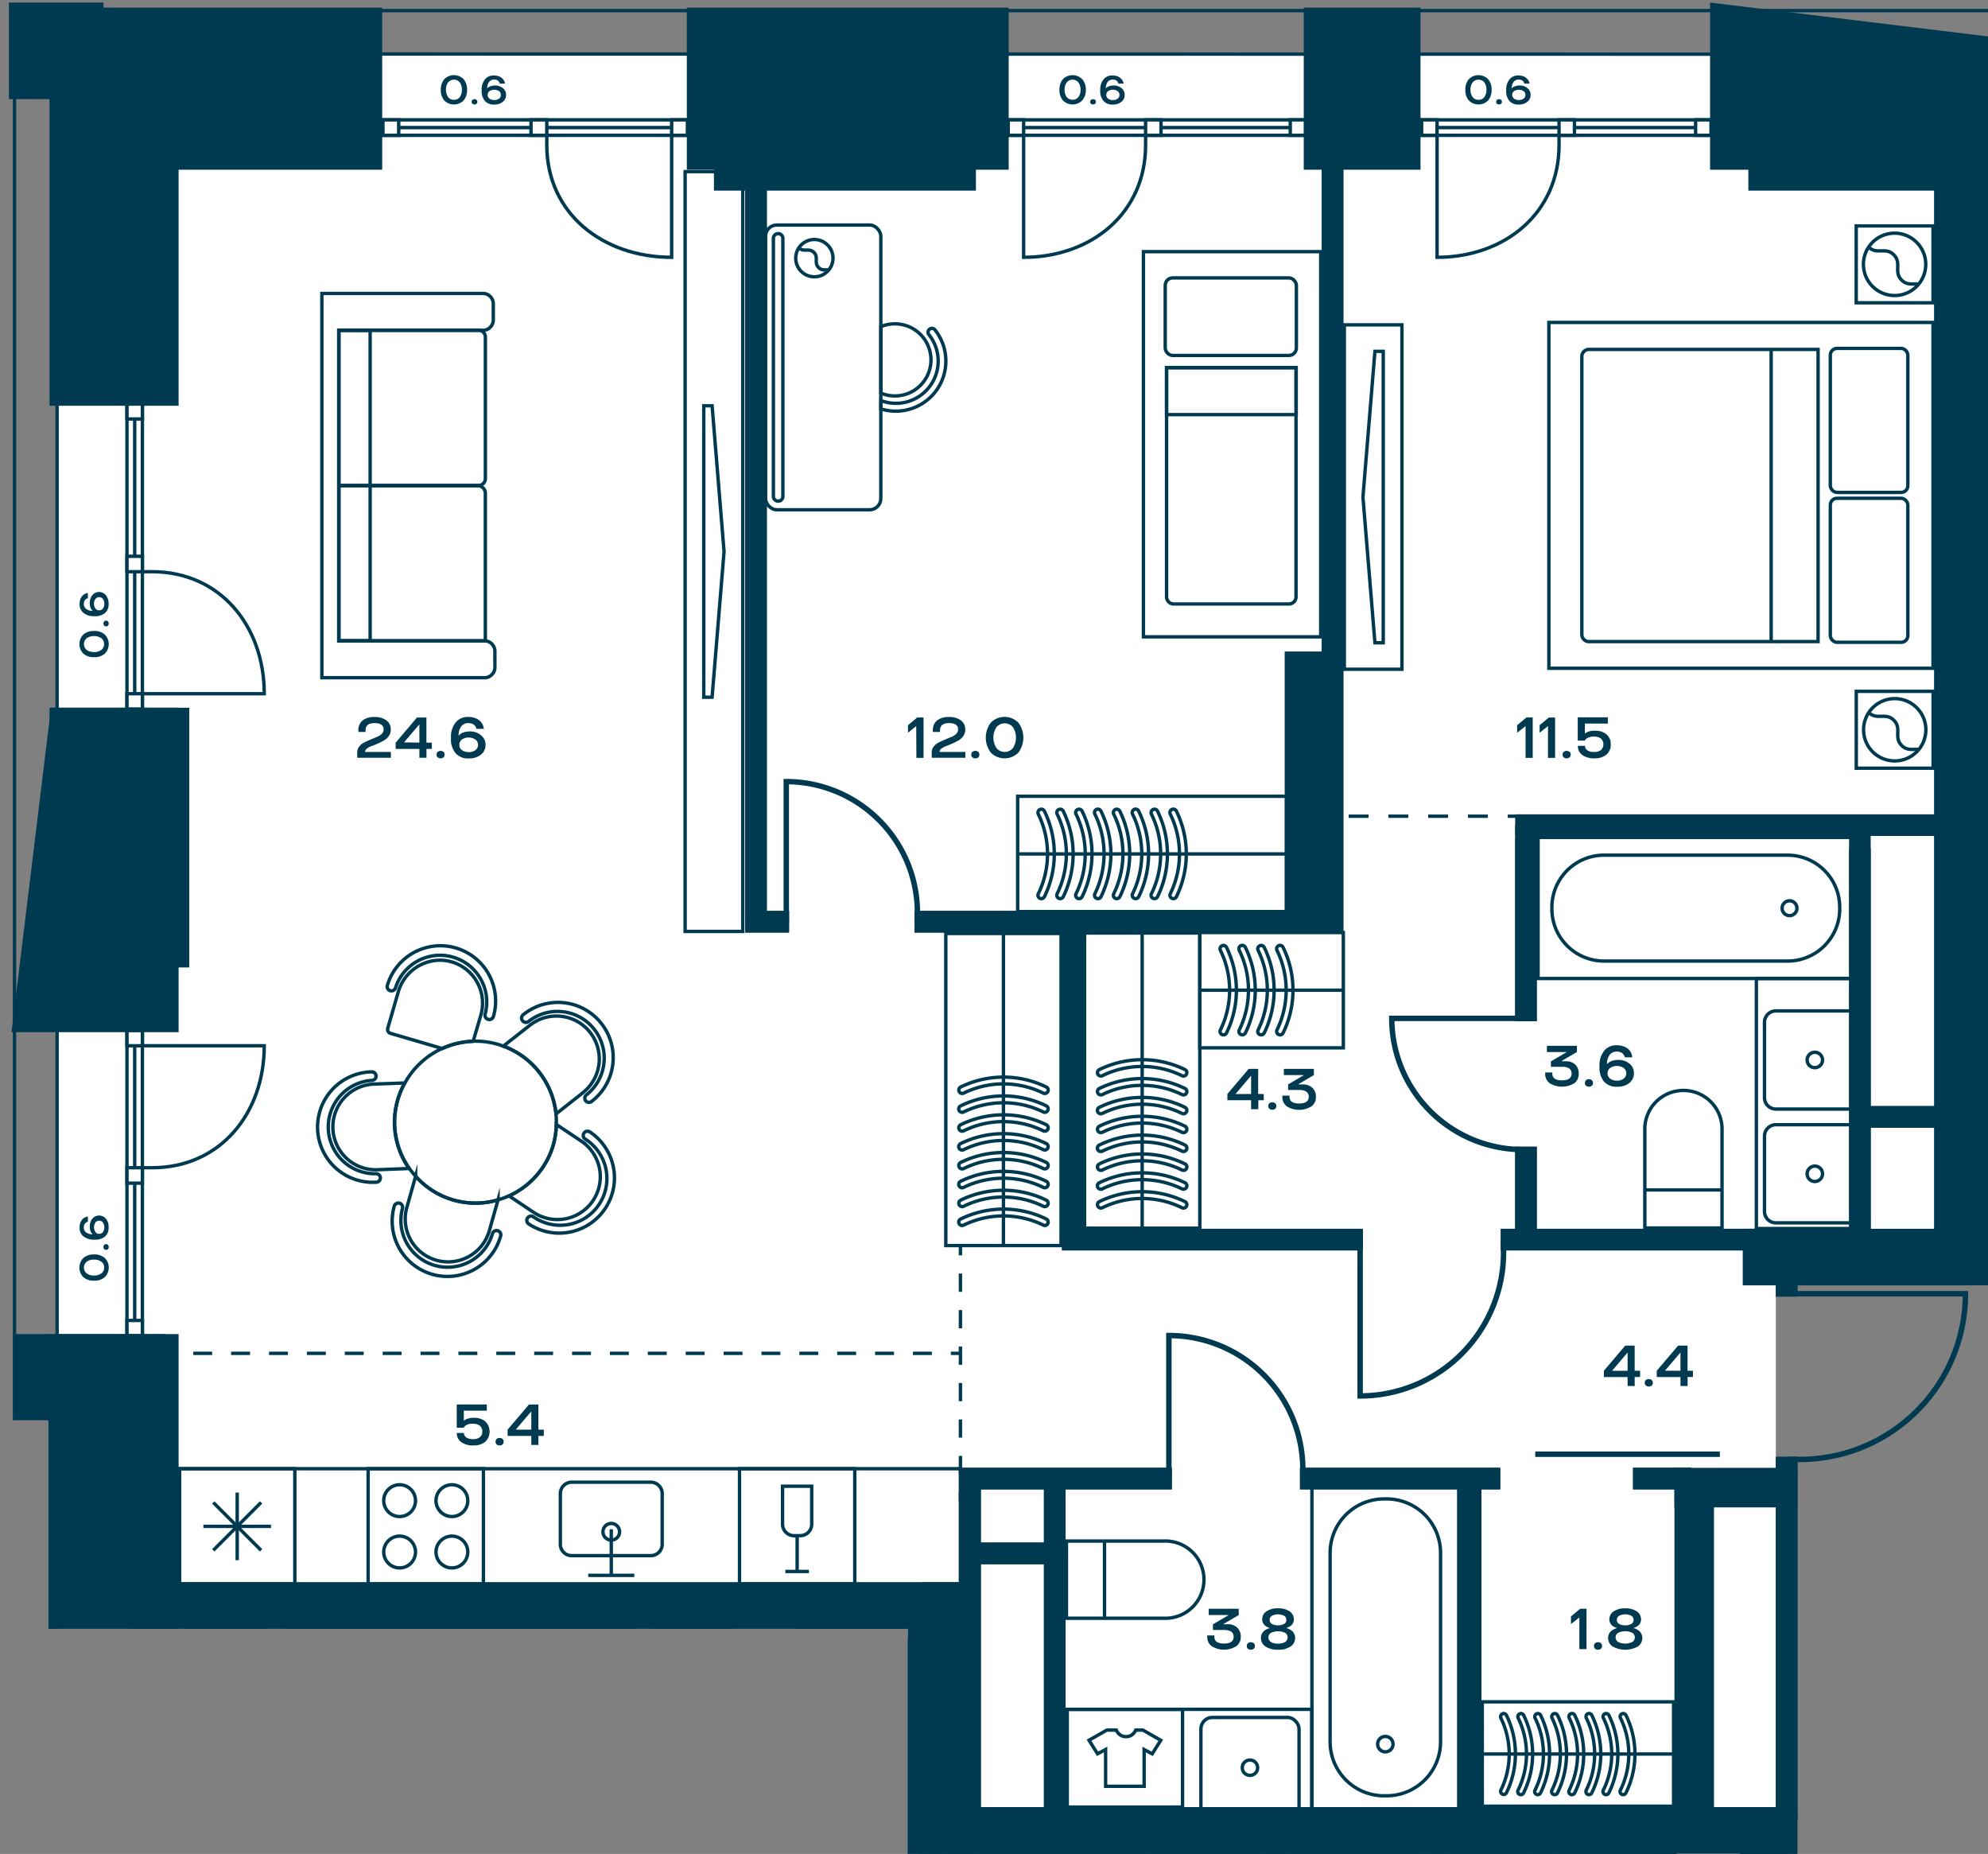 <svg id="Слой_1" data-name="Слой 1" xmlns="http://www.w3.org/2000/svg" xmlns:xlink="http://www.w3.org/1999/xlink" viewBox="0 0 586.77 547.09"><rect x="0" y="0" width="586.77" height="547.09" fill="#808080" stroke="none"/><defs><clipPath id="clip-path"><polygon points="0.85 0 0.85 419.1 14.31 419.1 14.31 480.67 267.93 480.67 267.93 547.09 586.77 547.09 586.77 0 0.85 0" fill="none"/></clipPath></defs><polygon points="580.24 14.04 580.24 365.2 586.77 365.15 586.77 14.04 580.24 14.04" fill="#fff"/><polygon points="16.86 15.69 16.86 353.89 16.86 367.27 16.86 469 286.06 469 286.06 533.25 513.5 537.14 526.37 535.72 524.15 429.91 524.15 382.62 527.79 367.27 572.68 367.27 572.68 15.69 16.86 15.69" fill="#fff"/><polygon points="16.86 467.71 16.86 480.67 267.93 480.67 267.93 547.09 513.51 547.09 513.49 534.61 287.99 534.61 287.99 467.71 16.86 467.71" fill="#fff"/><g clip-path="url(#clip-path)"><rect x="4.28" y="3.13" width="1162.95" height="2240.57" fill="none" stroke="#003a50" stroke-miterlimit="10"/><polygon points="16.86 1107.3 16.86 2230.85 1154.25 2230.85 1154.25 16.08 16.86 15.92 16.86 1036.59 16.86 1107.3" fill="none" stroke="#003a50" stroke-miterlimit="10"/></g><rect x="419.6" y="35.37" width="85.42" height="4.56" fill="#fff"/><rect x="419.6" y="35.37" width="85.42" height="4.56" fill="none" stroke="#003a50" stroke-miterlimit="10"/><line x1="505.02" y1="37.65" x2="419.6" y2="37.65" fill="none" stroke="#003a50" stroke-miterlimit="10"/><rect x="500.47" y="35.37" width="4.55" height="4.56" fill="#fff"/><rect x="500.47" y="35.37" width="4.55" height="4.56" fill="none" stroke="#003a50" stroke-miterlimit="10"/><rect x="419.6" y="35.37" width="4.55" height="4.56" fill="#fff"/><rect x="419.6" y="35.37" width="4.55" height="4.56" fill="none" stroke="#003a50" stroke-miterlimit="10"/><rect x="460.16" y="35.37" width="4.55" height="4.56" fill="#fff"/><rect x="460.16" y="35.37" width="4.55" height="4.56" fill="none" stroke="#003a50" stroke-miterlimit="10"/><g clip-path="url(#clip-path)"><path d="M460.16,39.93v2.9c0,20.14-16.12,33.1-36,33.1v-36" fill="none" stroke="#003a50" stroke-miterlimit="10"/></g><rect x="297.58" y="35.37" width="87.81" height="4.56" fill="#fff"/><rect x="297.58" y="35.37" width="87.81" height="4.56" fill="none" stroke="#003a50" stroke-miterlimit="10"/><line x1="385.38" y1="37.65" x2="297.57" y2="37.65" fill="none" stroke="#003a50" stroke-miterlimit="10"/><rect x="380.83" y="35.37" width="4.55" height="4.56" fill="#fff"/><rect x="380.83" y="35.37" width="4.55" height="4.56" fill="none" stroke="#003a50" stroke-miterlimit="10"/><rect x="297.58" y="35.37" width="4.55" height="4.56" fill="#fff"/><rect x="297.58" y="35.37" width="4.55" height="4.56" fill="none" stroke="#003a50" stroke-miterlimit="10"/><rect x="338.13" y="35.37" width="4.55" height="4.56" fill="#fff"/><rect x="338.13" y="35.37" width="4.55" height="4.56" fill="none" stroke="#003a50" stroke-miterlimit="10"/><g clip-path="url(#clip-path)"><path d="M338.13,39.93v2.9c0,20.14-16.12,33.1-36,33.1v-36" fill="none" stroke="#003a50" stroke-miterlimit="10"/></g><rect x="113.02" y="35.37" width="89.88" height="4.56" fill="#fff"/><rect x="113.02" y="35.37" width="89.88" height="4.56" fill="none" stroke="#003a50" stroke-miterlimit="10" stroke-width="1.01"/><line x1="113.02" y1="37.65" x2="202.9" y2="37.65" fill="none" stroke="#003a50" stroke-miterlimit="10" stroke-width="1.01"/><rect x="113.02" y="35.37" width="4.66" height="4.56" fill="#fff"/><rect x="113.02" y="35.37" width="4.66" height="4.56" fill="none" stroke="#003a50" stroke-miterlimit="10" stroke-width="1.01"/><rect x="198.24" y="35.37" width="4.66" height="4.56" fill="#fff"/><rect x="198.24" y="35.37" width="4.66" height="4.56" fill="none" stroke="#003a50" stroke-miterlimit="10" stroke-width="1.01"/><rect x="156.73" y="35.37" width="4.66" height="4.56" fill="#fff"/><rect x="156.73" y="35.37" width="4.66" height="4.56" fill="none" stroke="#003a50" stroke-miterlimit="10" stroke-width="1.01"/><g clip-path="url(#clip-path)"><path d="M161.39,39.93v2.9c0,20.14,16.5,33.1,36.85,33.1v-36" fill="none" stroke="#003a50" stroke-miterlimit="10" stroke-width="1.01"/></g><rect x="37.48" y="304.04" width="4.55" height="90.18" fill="#fff"/><rect x="37.48" y="304.04" width="4.55" height="90.18" fill="none" stroke="#003a50" stroke-miterlimit="10"/><line x1="39.76" y1="394.22" x2="39.76" y2="304.04" fill="none" stroke="#003a50" stroke-miterlimit="10"/><rect x="37.48" y="389.66" width="4.55" height="4.55" fill="#fff"/><rect x="37.48" y="389.66" width="4.55" height="4.55" fill="none" stroke="#003a50" stroke-miterlimit="10"/><rect x="37.48" y="304.04" width="4.55" height="4.56" fill="#fff"/><rect x="37.48" y="304.04" width="4.55" height="4.56" fill="none" stroke="#003a50" stroke-miterlimit="10"/><rect x="37.48" y="344.59" width="4.55" height="4.56" fill="#fff"/><rect x="37.48" y="344.59" width="4.55" height="4.56" fill="none" stroke="#003a50" stroke-miterlimit="10"/><g clip-path="url(#clip-path)"><path d="M42,344.59h2.9c20.15,0,33.1-16.11,33.1-36H42" fill="none" stroke="#003a50" stroke-miterlimit="10"/></g><rect x="37.48" y="119.09" width="4.55" height="90.17" fill="#fff"/><rect x="37.48" y="119.09" width="4.55" height="90.17" fill="none" stroke="#003a50" stroke-miterlimit="10"/><line x1="39.76" y1="119.09" x2="39.76" y2="209.26" fill="none" stroke="#003a50" stroke-miterlimit="10"/><rect x="37.48" y="119.09" width="4.55" height="4.55" fill="#fff"/><rect x="37.48" y="119.09" width="4.55" height="4.55" fill="none" stroke="#003a50" stroke-miterlimit="10"/><rect x="37.48" y="204.71" width="4.55" height="4.55" fill="#fff"/><rect x="37.48" y="204.71" width="4.55" height="4.55" fill="none" stroke="#003a50" stroke-miterlimit="10"/><rect x="37.48" y="164.16" width="4.55" height="4.55" fill="#fff"/><rect x="37.48" y="164.16" width="4.55" height="4.55" fill="none" stroke="#003a50" stroke-miterlimit="10"/><g clip-path="url(#clip-path)"><path d="M42,168.71h2.9c20.15,0,33.1,16.11,33.1,36H42" fill="none" stroke="#003a50" stroke-miterlimit="10"/><path d="M42,535.42h2.9c20.15,0,33.1,16.34,33.1,36.49H42" fill="none" stroke="#003a50" stroke-miterlimit="10" stroke-width="1.01"/><path d="M111,317.51a1.25,1.25,0,0,1-1.21,1.3,13.79,13.79,0,0,0,1.07,27.55,1.26,1.26,0,1,1,.1,2.51,16.3,16.3,0,1,1-1.27-32.57A1.26,1.26,0,0,1,111,317.51Z" fill="none" stroke="#003a50" stroke-miterlimit="10"/><path d="M117.93,355.06a1.26,1.26,0,0,1,.86,1.56,13.79,13.79,0,0,0,26.54,7.49,1.26,1.26,0,1,1,2.42.69,16.3,16.3,0,0,1-31.38-8.87A1.27,1.27,0,0,1,117.93,355.06Z" fill="none" stroke="#003a50" stroke-miterlimit="10"/><path d="M155.7,359.43a1.25,1.25,0,0,1,1.74-.35,13.79,13.79,0,1,0,15.33-22.92,1.26,1.26,0,1,1,1.4-2.09,16.3,16.3,0,0,1-18.12,27.1A1.25,1.25,0,0,1,155.7,359.43Z" fill="none" stroke="#003a50" stroke-miterlimit="10"/><path d="M172.88,324.86a1.26,1.26,0,0,1,.21-1.77A13.79,13.79,0,1,0,156,301.43a1.26,1.26,0,1,1-1.56-2,16.3,16.3,0,1,1,20.18,25.6A1.26,1.26,0,0,1,172.88,324.86Z" fill="none" stroke="#003a50" stroke-miterlimit="10"/><path d="M144.06,300.8a1.26,1.26,0,0,1-.86-1.56,13.79,13.79,0,0,0-26.46-7.75,1.25,1.25,0,1,1-2.41-.7A16.3,16.3,0,1,1,145.62,300,1.26,1.26,0,0,1,144.06,300.8Z" fill="none" stroke="#003a50" stroke-miterlimit="10"/><path d="M120.81,344.82l-9.36.36a12.65,12.65,0,1,1-1-25.28l9-.32a23.7,23.7,0,0,0,1.28,25.24Z" fill="none" stroke="#003a50" stroke-miterlimit="10"/><path d="M147,354.06l-2.56,9.08a12.65,12.65,0,0,1-24.36-6.84l2.6-9.2a23.6,23.6,0,0,0,24.32,7Z" fill="none" stroke="#003a50" stroke-miterlimit="10"/><path d="M175.05,354.26a12.67,12.67,0,0,1-17.52,3.52l-7.28-4.88a23.88,23.88,0,0,0,13.12-15.24,24.8,24.8,0,0,0,.84-5.84l7.36,4.92A12.63,12.63,0,0,1,175.05,354.26Z" fill="none" stroke="#003a50" stroke-miterlimit="10"/><path d="M171.85,322.62l-7.72,6.08a23.88,23.88,0,0,0-15.56-20l7.64-6a12.65,12.65,0,1,1,15.64,19.88Z" fill="none" stroke="#003a50" stroke-miterlimit="10"/><path d="M141.93,299.54l-2.28,7.76a23.58,23.58,0,0,0-9.08,2.12l-15.28-4.48a1.21,1.21,0,0,1-.84-1.52l3.08-10.64a12.87,12.87,0,0,1,13.2-9.4A12.67,12.67,0,0,1,141.93,299.54Z" fill="none" stroke="#003a50" stroke-miterlimit="10"/><path d="M164.21,331.82a24.8,24.8,0,0,1-.84,5.84,23.88,23.88,0,0,1-13.12,15.24,24.6,24.6,0,0,1-3.28,1.16,23.6,23.6,0,0,1-24.32-7,25.46,25.46,0,0,1-1.84-2.28,23.7,23.7,0,0,1-1.28-25.24,24,24,0,0,1,11-10.16,23.84,23.84,0,0,1,16.32-1.24c.56.16,1.12.36,1.68.56a23.88,23.88,0,0,1,15.56,20A27.09,27.09,0,0,1,164.21,331.82Z" fill="none" stroke="#003a50" stroke-miterlimit="10"/></g><rect x="314.7" y="504.41" width="72.48" height="29.76" fill="none" stroke="#003a50" stroke-miterlimit="10"/><rect x="52.98" y="433.41" width="230.49" height="34.02" fill="none" stroke="#003a50" stroke-miterlimit="10"/><g clip-path="url(#clip-path)"><path d="M508.27,333.52v28.85H485.48V333.52a11.4,11.4,0,1,1,22.79,0Z" fill="none" stroke="#003a50" stroke-miterlimit="10"/></g><line x1="485.48" y1="351.14" x2="508.27" y2="351.14" fill="none" stroke="#003a50" stroke-miterlimit="10"/><g clip-path="url(#clip-path)"><path d="M524.16,298.32h23a3.35,3.35,0,0,1,3.36,3.35v22.25a3.36,3.36,0,0,1-3.36,3.36h-23a3.37,3.37,0,0,1-3.36-3.36V301.67A3.36,3.36,0,0,1,524.16,298.32Z" fill="none" stroke="#003a50" stroke-miterlimit="10"/><path d="M533.39,312.8a2.27,2.27,0,1,1,2.27,2.26A2.26,2.26,0,0,1,533.39,312.8Z" fill="none" stroke="#003a50" stroke-miterlimit="10"/></g><rect x="518.4" y="288.75" width="29.48" height="73.78" fill="none" stroke="#003a50" stroke-miterlimit="10"/><rect x="453.97" y="247.11" width="93.07" height="41.64" fill="none" stroke="#003a50" stroke-miterlimit="10"/><g clip-path="url(#clip-path)"><path d="M527.84,283.6H473.16A15.39,15.39,0,0,1,458.05,268v0a15.38,15.38,0,0,1,15.11-15.64h54.68A15.38,15.38,0,0,1,543,267.91v0A15.39,15.39,0,0,1,527.84,283.6Z" fill="none" stroke="#003a50" stroke-miterlimit="10"/><path d="M526,267.93a2.19,2.19,0,1,1,2.19,2.27A2.22,2.22,0,0,1,526,267.93Z" fill="none" stroke="#003a50" stroke-miterlimit="10"/><path d="M524.16,331.9h23a3.37,3.37,0,0,1,3.36,3.36v22.25a3.36,3.36,0,0,1-3.36,3.35h-23a3.36,3.36,0,0,1-3.36-3.35V335.26A3.37,3.37,0,0,1,524.16,331.9Z" fill="none" stroke="#003a50" stroke-miterlimit="10"/><path d="M533.39,346.38a2.27,2.27,0,1,1,2.27,2.27A2.26,2.26,0,0,1,533.39,346.38Z" fill="none" stroke="#003a50" stroke-miterlimit="10"/></g><rect x="387.22" y="438.1" width="43.33" height="96.06" fill="none" stroke="#003a50" stroke-miterlimit="10"/><g clip-path="url(#clip-path)"><path d="M392.59,514V458.25a15.93,15.93,0,0,1,15.93-15.93h.73a15.94,15.94,0,0,1,15.94,15.93V514a15.94,15.94,0,0,1-15.94,15.93h-.73A15.93,15.93,0,0,1,392.59,514Z" fill="none" stroke="#003a50" stroke-miterlimit="10"/><path d="M408.89,512.42a2.27,2.27,0,1,1-2.27,2.27A2.27,2.27,0,0,1,408.89,512.42Z" fill="none" stroke="#003a50" stroke-miterlimit="10"/><rect x="379.69" y="546.63" width="41.13" height="98.9" fill="none" stroke="#003a50" stroke-miterlimit="10"/><path d="M343.62,477.54H314.77V454.75h28.85a11.4,11.4,0,1,1,0,22.79Z" fill="none" stroke="#003a50" stroke-miterlimit="10"/></g><line x1="326" y1="454.75" x2="326" y2="477.54" fill="none" stroke="#003a50" stroke-miterlimit="10"/><g clip-path="url(#clip-path)"><rect x="354.46" y="506.81" width="28.96" height="29.71" rx="3.36" fill="none" stroke="#003a50" stroke-miterlimit="10"/><circle cx="368.94" cy="521.66" r="2.27" transform="translate(-216.66 777.23) rotate(-78.31)" fill="none" stroke="#003a50" stroke-miterlimit="10"/><rect x="420.93" y="546.98" width="37.82" height="26.34" fill="none" stroke="#003a50" stroke-miterlimit="10"/><rect x="426.53" y="544.88" width="25.64" height="26.31" rx="2.97" fill="none" stroke="#003a50" stroke-miterlimit="10"/></g><rect x="315.01" y="504.42" width="34.02" height="28.84" fill="none" stroke="#003a50" stroke-miterlimit="10"/><g clip-path="url(#clip-path)"><path d="M337.33,510.53h-2.12a3.07,3.07,0,0,1-5.72,0h-2.78l-5.28,3,2.52,4,2.38-1.27v10.86H337.7V516.28l2.38,1.27,2.53-4Z" fill="none" stroke="#003a50" stroke-miterlimit="10"/><rect x="458.75" y="547.16" width="30.12" height="25.9" fill="none" stroke="#003a50" stroke-miterlimit="10"/></g><rect x="108.66" y="433.41" width="34.02" height="34.02" fill="none" stroke="#003a50" stroke-miterlimit="10"/><g clip-path="url(#clip-path)"><path d="M138.07,458a4.69,4.69,0,1,1-4.69-4.7A4.69,4.69,0,0,1,138.07,458Z" fill="none" stroke="#003a50" stroke-miterlimit="10"/><path d="M122.64,458a4.69,4.69,0,1,1-4.69-4.7A4.69,4.69,0,0,1,122.64,458Z" fill="none" stroke="#003a50" stroke-miterlimit="10"/><path d="M138.07,442.84a4.69,4.69,0,1,1-4.69-4.7A4.69,4.69,0,0,1,138.07,442.84Z" fill="none" stroke="#003a50" stroke-miterlimit="10"/><path d="M122.64,442.84a4.69,4.69,0,1,1-4.69-4.7A4.69,4.69,0,0,1,122.64,442.84Z" fill="none" stroke="#003a50" stroke-miterlimit="10"/></g><rect x="218.27" y="433.41" width="34.02" height="34.02" fill="none" stroke="#003a50" stroke-miterlimit="10"/><line x1="235.28" y1="453.17" x2="235.28" y2="463.73" fill="none" stroke="#003a50" stroke-miterlimit="10"/><g clip-path="url(#clip-path)"><path d="M236.19,453.17h-1.82a3.39,3.39,0,0,1-3.39-3.39v-11.2h8.6v11.2A3.39,3.39,0,0,1,236.19,453.17Z" fill="none" stroke="#003a50" stroke-miterlimit="10"/></g><line x1="231.8" y1="463.73" x2="238.75" y2="463.73" fill="none" stroke="#003a50" stroke-miterlimit="10"/><rect x="53" y="433.41" width="34.02" height="34.02" fill="none" stroke="#003a50" stroke-miterlimit="10"/><line x1="70.01" y1="460.4" x2="70.01" y2="440.44" fill="none" stroke="#003a50" stroke-miterlimit="10"/><line x1="79.99" y1="450.42" x2="60.03" y2="450.42" fill="none" stroke="#003a50" stroke-miterlimit="10"/><line x1="77.06" y1="457.48" x2="62.95" y2="443.37" fill="none" stroke="#003a50" stroke-miterlimit="10"/><line x1="77.06" y1="443.36" x2="62.95" y2="457.48" fill="none" stroke="#003a50" stroke-miterlimit="10"/><g clip-path="url(#clip-path)"><path d="M192.09,459.06H168.74a3.35,3.35,0,0,1-3.35-3.36V440.75a3.36,3.36,0,0,1,3.35-3.36h23.35a3.36,3.36,0,0,1,3.36,3.36V455.7A3.35,3.35,0,0,1,192.09,459.06Z" fill="none" stroke="#003a50" stroke-miterlimit="10"/><circle cx="180.42" cy="452.02" r="2.46" fill="none" stroke="#003a50" stroke-miterlimit="10"/></g><line x1="180.42" y1="451.27" x2="180.42" y2="464.88" fill="none" stroke="#003a50" stroke-miterlimit="10"/><line x1="173.61" y1="464.88" x2="187.22" y2="464.88" fill="none" stroke="#003a50" stroke-miterlimit="10"/><g clip-path="url(#clip-path)"><rect x="339.15" y="547.32" width="34.02" height="68.03" fill="none" stroke="#003a50" stroke-miterlimit="10"/><rect x="273.94" y="546.63" width="65.21" height="29.22" fill="none" stroke="#003a50" stroke-miterlimit="10"/></g><rect x="437.5" y="502.2" width="56.47" height="30.8" fill="none" stroke="#003a50" stroke-miterlimit="10"/><g clip-path="url(#clip-path)"><path d="M453,506.57a.92.92,0,0,1,.51-.82.9.9,0,0,1,1.21.42,26,26,0,0,1,0,22.86.91.91,0,1,1-1.63-.8,24.2,24.2,0,0,0,0-21.26A1,1,0,0,1,453,506.57Z" fill="none" stroke="#003a50" stroke-miterlimit="10"/><path d="M458,506.57a.92.92,0,0,1,.51-.82.9.9,0,0,1,1.21.42,26,26,0,0,1,0,22.86.91.91,0,1,1-1.63-.8,24.2,24.2,0,0,0,0-21.26A1,1,0,0,1,458,506.57Z" fill="none" stroke="#003a50" stroke-miterlimit="10"/><path d="M463.08,506.57a.9.9,0,0,1,1.72-.4,26.06,26.06,0,0,1,0,22.86.91.91,0,1,1-1.63-.8,24.2,24.2,0,0,0,0-21.26A.83.83,0,0,1,463.08,506.57Z" fill="none" stroke="#003a50" stroke-miterlimit="10"/><path d="M468.12,506.57a.9.9,0,0,1,1.72-.4,26.06,26.06,0,0,1,0,22.86.91.91,0,1,1-1.63-.8,24.2,24.2,0,0,0,0-21.26A.83.83,0,0,1,468.12,506.57Z" fill="none" stroke="#003a50" stroke-miterlimit="10"/><path d="M473.15,506.57a.91.91,0,0,1,1.73-.4,26.06,26.06,0,0,1,0,22.86.91.91,0,1,1-1.63-.8,24.2,24.2,0,0,0,0-21.26A.85.85,0,0,1,473.15,506.57Z" fill="none" stroke="#003a50" stroke-miterlimit="10"/><path d="M478.19,506.57a.91.91,0,0,1,1.73-.4,26.06,26.06,0,0,1,0,22.86.91.91,0,1,1-1.63-.8,24.2,24.2,0,0,0,0-21.26A.85.85,0,0,1,478.19,506.57Z" fill="none" stroke="#003a50" stroke-miterlimit="10"/><path d="M448,506.57a.92.92,0,0,1,.51-.82.9.9,0,0,1,1.21.42,26,26,0,0,1,0,22.86.91.91,0,1,1-1.63-.8,24.2,24.2,0,0,0,0-21.26A1,1,0,0,1,448,506.57Z" fill="none" stroke="#003a50" stroke-miterlimit="10"/><path d="M442.92,506.57a.92.92,0,0,1,.51-.82.9.9,0,0,1,1.21.42,26,26,0,0,1,0,22.86.9.9,0,1,1-1.62-.8A24.29,24.29,0,0,0,443,507,.85.85,0,0,1,442.92,506.57Z" fill="none" stroke="#003a50" stroke-miterlimit="10"/></g><line x1="437.5" y1="517.6" x2="493.97" y2="517.6" fill="none" stroke="#003a50" stroke-miterlimit="10"/><g clip-path="url(#clip-path)"><rect x="55.65" y="480.79" width="22.68" height="22.68" fill="none" stroke="#003a50" stroke-miterlimit="10"/><path d="M73.49,498.63a9.2,9.2,0,1,1,0-13A9.19,9.19,0,0,1,73.49,498.63Z" fill="none" stroke="#003a50" stroke-miterlimit="10"/><path d="M74.12,497.94c-1.7-.17-3.42.48-5.07-1.18-2.43-2.43.14-5-2.29-7.45s-5,.14-7.46-2.3" fill="none" stroke="#003a50" stroke-miterlimit="10"/><rect x="192.95" y="480.79" width="22.68" height="22.68" fill="none" stroke="#003a50" stroke-miterlimit="10"/><path d="M210.79,498.63a9.2,9.2,0,1,1,0-13A9.19,9.19,0,0,1,210.79,498.63Z" fill="none" stroke="#003a50" stroke-miterlimit="10"/><path d="M211.42,497.94c-1.7-.17-3.42.48-5.07-1.18-2.43-2.43.14-5-2.29-7.45s-5,.14-7.46-2.3" fill="none" stroke="#003a50" stroke-miterlimit="10"/><rect x="84.66" y="480.79" width="102.05" height="113.39" fill="none" stroke="#003a50" stroke-miterlimit="10"/><path d="M176.7,584.44h-82a2.09,2.09,0,0,1-2.09-2.09V514.71h86.22v67.64A2.09,2.09,0,0,1,176.7,584.44Z" fill="none" stroke="#003a50" stroke-miterlimit="10"/><rect x="92.32" y="488.22" width="42.5" height="22.88" rx="1.98" fill="none" stroke="#003a50" stroke-miterlimit="10"/><rect x="136.54" y="488.22" width="42.5" height="22.88" rx="1.98" fill="none" stroke="#003a50" stroke-miterlimit="10"/></g><rect x="300.37" y="234.98" width="79.37" height="34.02" fill="none" stroke="#003a50" stroke-miterlimit="10"/><rect x="320.11" y="275.33" width="34.02" height="87.1" fill="none" stroke="#003a50" stroke-miterlimit="10"/><g clip-path="url(#clip-path)"><path d="M324.93,345.36a1,1,0,0,1-.44-1.9,28.77,28.77,0,0,1,25.26,0,1,1,0,0,1-.89,1.8,26.72,26.72,0,0,0-23.49,0A1,1,0,0,1,324.93,345.36Z" fill="none" stroke="#003a50" stroke-miterlimit="10"/><path d="M324.93,339.8a1,1,0,0,1-.44-1.91,28.77,28.77,0,0,1,25.26,0,1,1,0,0,1,.45,1.34,1,1,0,0,1-1.34.46,26.81,26.81,0,0,0-23.49,0A1,1,0,0,1,324.93,339.8Z" fill="none" stroke="#003a50" stroke-miterlimit="10"/><path d="M324.93,334.23a1,1,0,0,1-.44-1.9,28.77,28.77,0,0,1,25.26,0,1,1,0,0,1-.89,1.8,26.72,26.72,0,0,0-23.49,0A1,1,0,0,1,324.93,334.23Z" fill="none" stroke="#003a50" stroke-miterlimit="10"/><path d="M324.93,328.67a1,1,0,0,1-.44-1.91,28.77,28.77,0,0,1,25.26,0,1,1,0,0,1,.45,1.34,1,1,0,0,1-1.34.46,26.81,26.81,0,0,0-23.49,0A1,1,0,0,1,324.93,328.67Z" fill="none" stroke="#003a50" stroke-miterlimit="10"/><path d="M324.93,323.1a1,1,0,0,1-.44-1.9,28.77,28.77,0,0,1,25.26,0,1,1,0,0,1-.89,1.8,26.72,26.72,0,0,0-23.49,0A1,1,0,0,1,324.93,323.1Z" fill="none" stroke="#003a50" stroke-miterlimit="10"/><path d="M324.93,317.53a1,1,0,0,1-.9-.56,1,1,0,0,1,.46-1.34,28.77,28.77,0,0,1,25.26,0,1,1,0,0,1-.89,1.8,26.72,26.72,0,0,0-23.49,0A1,1,0,0,1,324.93,317.53Z" fill="none" stroke="#003a50" stroke-miterlimit="10"/><path d="M324.93,350.93a1,1,0,0,1-.44-1.91,28.77,28.77,0,0,1,25.26,0,1,1,0,0,1,.45,1.34,1,1,0,0,1-1.34.46,26.81,26.81,0,0,0-23.49,0A1,1,0,0,1,324.93,350.93Z" fill="none" stroke="#003a50" stroke-miterlimit="10"/><path d="M324.93,356.49a1,1,0,0,1-.44-1.9,28.77,28.77,0,0,1,25.26,0,1,1,0,0,1-.89,1.8,26.72,26.72,0,0,0-23.49,0A1,1,0,0,1,324.93,356.49Z" fill="none" stroke="#003a50" stroke-miterlimit="10"/></g><line x1="337.12" y1="362.48" x2="337.12" y2="275.33" fill="none" stroke="#003a50" stroke-miterlimit="10"/><rect x="354.12" y="275.19" width="42.37" height="34.02" fill="none" stroke="#003a50" stroke-miterlimit="10"/><g clip-path="url(#clip-path)"><path d="M371.24,280a1,1,0,0,1,1.9-.44,28.77,28.77,0,0,1,0,25.26,1,1,0,0,1-1.8-.89,26.72,26.72,0,0,0,0-23.49A1,1,0,0,1,371.24,280Z" fill="none" stroke="#003a50" stroke-miterlimit="10"/><path d="M376.8,280a1,1,0,0,1,1.91-.44,28.77,28.77,0,0,1,0,25.26,1,1,0,0,1-1.34.45,1,1,0,0,1-.46-1.34,26.81,26.81,0,0,0,0-23.49A1,1,0,0,1,376.8,280Z" fill="none" stroke="#003a50" stroke-miterlimit="10"/><path d="M365.67,280a1,1,0,0,1,1.91-.44,28.77,28.77,0,0,1,0,25.26,1,1,0,0,1-1.34.45,1,1,0,0,1-.46-1.34,26.81,26.81,0,0,0,0-23.49A1,1,0,0,1,365.67,280Z" fill="none" stroke="#003a50" stroke-miterlimit="10"/><path d="M360.11,280a1,1,0,0,1,1.9-.44,28.77,28.77,0,0,1,0,25.26,1,1,0,0,1-1.8-.89,26.72,26.72,0,0,0,0-23.49A1,1,0,0,1,360.11,280Z" fill="none" stroke="#003a50" stroke-miterlimit="10"/></g><line x1="354.12" y1="292.2" x2="396.49" y2="292.2" fill="none" stroke="#003a50" stroke-miterlimit="10"/><rect x="279.16" y="275.47" width="34.02" height="92.09" fill="none" stroke="#003a50" stroke-miterlimit="10"/><g clip-path="url(#clip-path)"><path d="M284,350.5a1,1,0,0,1-.44-1.91,28.77,28.77,0,0,1,25.26,0,1,1,0,0,1,.45,1.34,1,1,0,0,1-1.34.46,26.81,26.81,0,0,0-23.49,0A1,1,0,0,1,284,350.5Z" fill="none" stroke="#003a50" stroke-miterlimit="10"/><path d="M284,344.93a1,1,0,0,1-.44-1.9,28.77,28.77,0,0,1,25.26,0,1,1,0,0,1-.89,1.8,26.72,26.72,0,0,0-23.49,0A1,1,0,0,1,284,344.93Z" fill="none" stroke="#003a50" stroke-miterlimit="10"/><path d="M284,339.37a1,1,0,0,1-.44-1.91,28.77,28.77,0,0,1,25.26,0,1,1,0,0,1,.45,1.34,1,1,0,0,1-1.34.46,26.81,26.81,0,0,0-23.49,0A1,1,0,0,1,284,339.37Z" fill="none" stroke="#003a50" stroke-miterlimit="10"/><path d="M284,333.8a1,1,0,0,1-.44-1.9,28.77,28.77,0,0,1,25.26,0,1,1,0,0,1-.89,1.8,26.72,26.72,0,0,0-23.49,0A1,1,0,0,1,284,333.8Z" fill="none" stroke="#003a50" stroke-miterlimit="10"/><path d="M284,328.24a1,1,0,0,1-.44-1.91,28.77,28.77,0,0,1,25.26,0,1,1,0,0,1,.45,1.34,1,1,0,0,1-1.34.46,26.81,26.81,0,0,0-23.49,0A1,1,0,0,1,284,328.24Z" fill="none" stroke="#003a50" stroke-miterlimit="10"/><path d="M284,322.67a1,1,0,0,1-.44-1.9,28.77,28.77,0,0,1,25.26,0,1,1,0,0,1-.89,1.8,26.72,26.72,0,0,0-23.49,0A1,1,0,0,1,284,322.67Z" fill="none" stroke="#003a50" stroke-miterlimit="10"/><path d="M284,356.06a1,1,0,0,1-.44-1.9,28.77,28.77,0,0,1,25.26,0,1,1,0,0,1-.89,1.8,26.72,26.72,0,0,0-23.49,0A1,1,0,0,1,284,356.06Z" fill="none" stroke="#003a50" stroke-miterlimit="10"/><path d="M284,361.63a1,1,0,0,1-.44-1.91,28.77,28.77,0,0,1,25.26,0,1,1,0,0,1,.45,1.34,1,1,0,0,1-1.34.46,26.81,26.81,0,0,0-23.49,0A.87.87,0,0,1,284,361.63Z" fill="none" stroke="#003a50" stroke-miterlimit="10"/></g><line x1="296.17" y1="367.61" x2="296.17" y2="275.47" fill="none" stroke="#003a50" stroke-miterlimit="10"/><g clip-path="url(#clip-path)"><path d="M317.49,239.8a1,1,0,0,1,1.9-.44,28.77,28.77,0,0,1,0,25.26,1,1,0,0,1-1.8-.88,26.74,26.74,0,0,0,0-23.5A1,1,0,0,1,317.49,239.8Z" fill="none" stroke="#003a50" stroke-miterlimit="10"/><path d="M323.05,239.8a1,1,0,0,1,1.91-.44,28.77,28.77,0,0,1,0,25.26,1,1,0,0,1-1.34.46,1,1,0,0,1-.46-1.34,26.83,26.83,0,0,0,0-23.5A.87.87,0,0,1,323.05,239.8Z" fill="none" stroke="#003a50" stroke-miterlimit="10"/><path d="M328.62,239.8a1,1,0,0,1,1.9-.44,28.77,28.77,0,0,1,0,25.26,1,1,0,1,1-1.8-.88,26.74,26.74,0,0,0,0-23.5A1,1,0,0,1,328.62,239.8Z" fill="none" stroke="#003a50" stroke-miterlimit="10"/><path d="M334.18,239.8a1,1,0,0,1,1.91-.44,28.77,28.77,0,0,1,0,25.26,1,1,0,0,1-1.34.46,1,1,0,0,1-.46-1.34,26.83,26.83,0,0,0,0-23.5A.87.87,0,0,1,334.18,239.8Z" fill="none" stroke="#003a50" stroke-miterlimit="10"/><path d="M339.75,239.8a1,1,0,0,1,.56-.9,1,1,0,0,1,1.34.46,28.77,28.77,0,0,1,0,25.26,1,1,0,1,1-1.8-.88,26.74,26.74,0,0,0,0-23.5A1,1,0,0,1,339.75,239.8Z" fill="none" stroke="#003a50" stroke-miterlimit="10"/><path d="M345.31,239.8a1,1,0,0,1,1.91-.44,28.77,28.77,0,0,1,0,25.26,1,1,0,0,1-1.34.46,1,1,0,0,1-.46-1.34,26.83,26.83,0,0,0,0-23.5A.87.87,0,0,1,345.31,239.8Z" fill="none" stroke="#003a50" stroke-miterlimit="10"/><path d="M311.92,239.8a1,1,0,0,1,.56-.9,1,1,0,0,1,1.34.46,28.77,28.77,0,0,1,0,25.26,1,1,0,0,1-1.8-.88,26.74,26.74,0,0,0,0-23.5A1,1,0,0,1,311.92,239.8Z" fill="none" stroke="#003a50" stroke-miterlimit="10"/><path d="M306.36,239.8a1,1,0,0,1,1.9-.44,28.77,28.77,0,0,1,0,25.26,1,1,0,0,1-1.8-.88,26.74,26.74,0,0,0,0-23.5A1,1,0,0,1,306.36,239.8Z" fill="none" stroke="#003a50" stroke-miterlimit="10"/></g><line x1="300.37" y1="251.99" x2="379.74" y2="251.99" fill="none" stroke="#003a50" stroke-miterlimit="10"/><g clip-path="url(#clip-path)"><path d="M141,143.34H100v45.77h43.25V145.56A2.21,2.21,0,0,0,141,143.34Z" fill="none" stroke="#003a50" stroke-miterlimit="10"/><path d="M141.26,97.47H100v45.78h41.26a2,2,0,0,0,2-2V99.46A2,2,0,0,0,141.26,97.47Z" fill="none" stroke="#003a50" stroke-miterlimit="10"/><path d="M143.24,189.11a3.11,3.11,0,0,1,2.83,3.33v4.22a3.11,3.11,0,0,1-2.83,3.33H95V86.6h47.78a3.1,3.1,0,0,1,2.82,3.33v4.22a3.1,3.1,0,0,1-2.82,3.32H100v91.64Z" fill="none" stroke="#003a50" stroke-miterlimit="10"/></g><rect x="100" y="97.47" width="9.25" height="91.64" fill="none" stroke="#003a50" stroke-miterlimit="10"/><rect x="202.22" y="50.64" width="17.01" height="224.22" fill="none" stroke="#003a50" stroke-miterlimit="10"/><rect x="396.78" y="95.86" width="17.01" height="101.63" fill="none" stroke="#003a50" stroke-miterlimit="10"/><polygon points="405.82 103.68 408.27 103.68 408.27 189.68 405.82 189.68 402.28 146.68 405.82 103.68" fill="none" stroke="#003a50" stroke-miterlimit="10"/><polygon points="210.18 205.75 207.72 205.75 207.72 119.75 210.18 119.75 213.71 162.75 210.18 205.75" fill="none" stroke="#003a50" stroke-miterlimit="10"/><g clip-path="url(#clip-path)"><rect x="586.28" y="212.65" width="113.38" height="34.02" fill="none" stroke="#003a50" stroke-miterlimit="10"/><path d="M260,120.66A14.78,14.78,0,0,0,275.9,97.27a1.14,1.14,0,0,0-1.77,1.43A12.47,12.47,0,0,1,260,118.2Z" fill="none" stroke="#003a50" stroke-miterlimit="10"/><rect x="225.96" y="66.4" width="34.02" height="84.03" rx="3.31" fill="none" stroke="#003a50" stroke-miterlimit="10"/><path d="M229.67,147.88a1.4,1.4,0,0,0,1.4-1.39V70.34a1.4,1.4,0,0,0-2.8,0v76.15a1.4,1.4,0,0,0,1.4,1.39" fill="none" stroke="#003a50" stroke-miterlimit="10"/><path d="M244.25,80.07a5.5,5.5,0,1,1,0-7.78A5.49,5.49,0,0,1,244.25,80.07Z" fill="none" stroke="#003a50" stroke-miterlimit="10"/><path d="M244.62,79.66c-1-.1-2,.29-3-.7-1.46-1.46.08-3-1.38-4.47s-3,.09-4.47-1.38" fill="none" stroke="#003a50" stroke-miterlimit="10"/><path d="M260,116a10.64,10.64,0,1,0,0-19.6Z" fill="none" stroke="#003a50" stroke-miterlimit="10"/><path d="M233.62,510.4a14.77,14.77,0,0,0-15.92,23.38,1.13,1.13,0,0,0,1.6.18,1.14,1.14,0,0,0,.17-1.61,12.47,12.47,0,0,1,14.15-19.5Z" fill="none" stroke="#003a50" stroke-miterlimit="10"/><rect x="233.62" y="480.62" width="34.02" height="84.03" rx="3.31" fill="none" stroke="#003a50" stroke-miterlimit="10"/><path d="M263.93,483.17a1.4,1.4,0,0,0-1.4,1.4v76.14a1.4,1.4,0,0,0,2.8,0V484.57a1.4,1.4,0,0,0-1.4-1.4" fill="none" stroke="#003a50" stroke-miterlimit="10"/><path d="M233.62,515.11a10.63,10.63,0,1,0,0,19.59Z" fill="none" stroke="#003a50" stroke-miterlimit="10"/></g><rect x="337.49" y="74.26" width="52.33" height="113.67" fill="none" stroke="#003a50" stroke-miterlimit="10"/><g clip-path="url(#clip-path)"><path d="M346.43,178.23h34a2.1,2.1,0,0,0,2.1-2.1V108.5H344.32v67.63A2.1,2.1,0,0,0,346.43,178.23Z" fill="none" stroke="#003a50" stroke-miterlimit="10"/></g><rect x="344.32" y="108.5" width="38.26" height="13.85" fill="none" stroke="#003a50" stroke-miterlimit="10"/><g clip-path="url(#clip-path)"><rect x="343.92" y="82.01" width="38.71" height="22.88" rx="2.2" fill="none" stroke="#003a50" stroke-miterlimit="10"/></g><rect x="547.87" y="66.67" width="22.68" height="22.68" fill="none" stroke="#003a50" stroke-miterlimit="10"/><g clip-path="url(#clip-path)"><path d="M565.71,84.51a9.2,9.2,0,1,1,0-13A9.2,9.2,0,0,1,565.71,84.51Z" fill="none" stroke="#003a50" stroke-miterlimit="10"/><path d="M566.33,83.82c-1.69-.17-3.41.48-5.06-1.17-2.44-2.44.14-5-2.3-7.46s-5,.14-7.46-2.3" fill="none" stroke="#003a50" stroke-miterlimit="10"/></g><rect x="547.89" y="204.01" width="22.68" height="22.68" fill="none" stroke="#003a50" stroke-miterlimit="10"/><g clip-path="url(#clip-path)"><path d="M565.73,221.85a9.19,9.19,0,1,1,0-13A9.17,9.17,0,0,1,565.73,221.85Z" fill="none" stroke="#003a50" stroke-miterlimit="10"/><path d="M566.35,221.16c-1.69-.17-3.41.49-5.06-1.17-2.44-2.44.14-5-2.3-7.45s-5,.13-7.46-2.31" fill="none" stroke="#003a50" stroke-miterlimit="10"/></g><rect x="457.16" y="95.15" width="113.38" height="102.05" fill="none" stroke="#003a50" stroke-miterlimit="10"/><g clip-path="url(#clip-path)"><path d="M466.89,187.2v-82a2.1,2.1,0,0,1,2.09-2.09h67.64v86.22H469A2.09,2.09,0,0,1,466.89,187.2Z" fill="none" stroke="#003a50" stroke-miterlimit="10"/><rect x="540.23" y="102.81" width="22.88" height="42.5" rx="1.98" fill="none" stroke="#003a50" stroke-miterlimit="10"/><rect x="540.23" y="147.04" width="22.88" height="42.5" rx="1.98" fill="none" stroke="#003a50" stroke-miterlimit="10"/></g><line x1="522.77" y1="189.54" x2="522.77" y2="102.81" fill="none" stroke="#003a50" stroke-miterlimit="10"/><g clip-path="url(#clip-path)"><path d="M270.78,272.44v-3.07a38.71,38.71,0,0,0-38.71-38.72v41.79" fill="none" stroke="#003a50" stroke-miterlimit="10" stroke-width="1.6"/><path d="M452.59,339.23h-3.08a38.72,38.72,0,0,1-38.72-38.71h41.8" fill="none" stroke="#003a50" stroke-miterlimit="10" stroke-width="1.6"/><path d="M384.54,436.76v-3.14A39.51,39.51,0,0,0,345,394.11v42.65" fill="none" stroke="#003a50" stroke-miterlimit="10" stroke-width="1.6"/><path d="M527.34,430.67h3.88a48.89,48.89,0,0,0,48.9-48.89H527.34" fill="none" stroke="#003a50" stroke-miterlimit="10" stroke-width="1.6"/><path d="M443.78,366.23v3.37a42.33,42.33,0,0,1-42.33,42.33v-45.7" fill="none" stroke="#003a50" stroke-miterlimit="10" stroke-width="1.6"/><line x1="507.62" y1="429.13" x2="453.13" y2="429.13" fill="none" stroke="#003a50" stroke-miterlimit="10" stroke-width="1.6"/><polygon points="600.48 50.09 504.74 50.09 504.74 0.76 600.48 12.42 600.48 50.09" fill="#003a50" fill-rule="evenodd"/><polygon points="52.72 208.85 52.72 304.59 3.39 304.59 15.05 208.85 52.72 208.85" fill="#003a50" fill-rule="evenodd"/><rect x="14.62" y="24.51" width="38.1" height="95.23" fill="#003a50"/><rect x="14.62" y="208.85" width="41.25" height="76.64" fill="#003a50"/><rect x="17.64" y="2.25" width="95.17" height="47.83" fill="#003a50"/><rect x="202.72" y="2.25" width="95" height="47.83" fill="#003a50"/><rect x="384.81" y="2.25" width="34.46" height="47.83" fill="#003a50"/><rect x="210.72" y="6.25" width="77.33" height="50" fill="#003a50"/><rect x="516.04" y="28.92" width="77.33" height="27.33" fill="#003a50"/><rect x="2.62" y="0.75" width="27.93" height="28.5" fill="#003a50"/><rect x="13.72" y="393.68" width="39" height="94.57" fill="#003a50"/><rect x="4.39" y="393.68" width="44.33" height="25.9" fill="#003a50"/><rect x="38.55" y="466.92" width="249.5" height="13.79" fill="#003a50"/><rect x="278.22" y="533.25" width="249.5" height="13.79" fill="#003a50"/><rect x="513.72" y="534.16" width="16.81" height="126.45" fill="#003a50"/><rect x="494.22" y="433.9" width="11.67" height="106.25" fill="#003a50"/><rect x="494.22" y="433.15" width="36.31" height="11.67" fill="#003a50"/><rect x="514.38" y="362.61" width="142" height="16.69" fill="#003a50"/><rect x="570.85" y="51.89" width="16.32" height="314.78" fill="#003a50"/><rect x="379.18" y="192.25" width="16.32" height="82.94" fill="#003a50"/><rect x="271.87" y="466.92" width="16.18" height="80.12" fill="#003a50"/><rect x="447.21" y="338.39" width="6.38" height="28.28" fill="#003a50"/><rect x="447.21" y="247.14" width="6.38" height="54.21" fill="#003a50"/><rect x="269.95" y="268.81" width="120.92" height="6.38" fill="#003a50"/><rect x="219.95" y="268.81" width="12.94" height="6.38" fill="#003a50"/><rect x="585.64" y="246.92" width="70.74" height="6.38" fill="#003a50"/><rect x="585.64" y="278.53" width="25.64" height="6.38" fill="#003a50"/><rect x="574.62" y="246.92" width="131.12" height="6.38" fill="#003a50"/><rect x="547.04" y="326.4" width="25.64" height="6.38" fill="#003a50"/><rect x="545.77" y="250.32" width="6.38" height="118.66" fill="#003a50"/><rect x="442.96" y="362.61" width="91.5" height="6.38" fill="#003a50"/><rect x="313.45" y="362.61" width="88.83" height="6.38" fill="#003a50"/><rect x="313.45" y="272.44" width="6.38" height="94.76" fill="#003a50"/><rect x="219.95" y="48.49" width="6.38" height="222.42" fill="#003a50"/><rect x="390.12" y="48.49" width="6.38" height="226.7" fill="#003a50"/><rect x="383.7" y="433.13" width="59.1" height="6.38" fill="#003a50"/><rect x="482" y="433.13" width="17.19" height="6.38" fill="#003a50"/><rect x="283.12" y="433.13" width="62.74" height="6.38" fill="#003a50"/><rect x="308.12" y="438.39" width="6.38" height="99.52" fill="#003a50"/><rect x="430.87" y="438.39" width="6.38" height="99.52" fill="#003a50"/><rect x="283.12" y="438.39" width="6.38" height="99.52" fill="#003a50"/><rect x="287.05" y="455.2" width="26.4" height="6.38" fill="#003a50"/><rect x="524.15" y="429.91" width="6.38" height="107.23" fill="#003a50"/><rect x="524.15" y="368.98" width="6.38" height="13.63" fill="#003a50"/><rect x="373.2" y="542.87" width="6.38" height="108.39" fill="#003a50"/><rect x="488.47" y="544.11" width="6.38" height="104.88" fill="#003a50"/><line x1="283.48" y1="443.22" x2="283.48" y2="440.38" fill="none" stroke="#003a50" stroke-miterlimit="10"/><line x1="283.48" y1="435.01" x2="283.48" y2="373.14" fill="none" stroke="#003a50" stroke-miterlimit="10" stroke-dasharray="5.38 5.38"/><line x1="283.48" y1="370.45" x2="283.48" y2="367.61" fill="none" stroke="#003a50" stroke-miterlimit="10"/><line x1="283.48" y1="399.36" x2="280.64" y2="399.36" fill="none" stroke="#003a50" stroke-miterlimit="10"/><line x1="275.05" y1="399.36" x2="54.35" y2="399.36" fill="none" stroke="#003a50" stroke-miterlimit="10" stroke-dasharray="5.59 5.59"/><line x1="51.55" y1="399.36" x2="48.72" y2="399.36" fill="none" stroke="#003a50" stroke-miterlimit="10"/><line x1="389.36" y1="240.86" x2="392.19" y2="240.86" fill="none" stroke="#003a50" stroke-miterlimit="10"/><line x1="398.06" y1="240.86" x2="489.02" y2="240.86" fill="none" stroke="#003a50" stroke-miterlimit="10" stroke-dasharray="5.87 5.87"/><line x1="491.95" y1="240.86" x2="494.79" y2="240.86" fill="none" stroke="#003a50" stroke-miterlimit="10"/><rect x="447.21" y="338.39" width="6.38" height="28.28" fill="#003a50"/><rect x="447.21" y="243.49" width="6.38" height="57.86" fill="#003a50"/><rect x="269.95" y="268.81" width="120.92" height="6.38" fill="#003a50"/><rect x="219.95" y="268.81" width="12.94" height="6.38" fill="#003a50"/><rect x="585.64" y="246.92" width="70.74" height="6.38" fill="#003a50"/><rect x="585.64" y="278.53" width="25.64" height="6.38" fill="#003a50"/><rect x="547.04" y="326.4" width="25.64" height="6.38" fill="#003a50"/><rect x="545.77" y="246.24" width="6.38" height="122.74" fill="#003a50"/><rect x="442.96" y="362.61" width="91.5" height="6.38" fill="#003a50"/><rect x="313.45" y="362.61" width="88.83" height="6.38" fill="#003a50"/><rect x="313.45" y="272.44" width="6.38" height="94.76" fill="#003a50"/><rect x="447.21" y="240.3" width="125.47" height="6.38" fill="#003a50"/><rect x="219.95" y="48.49" width="6.38" height="222.42" fill="#003a50"/><rect x="390.12" y="48.49" width="6.38" height="226.7" fill="#003a50"/><rect x="383.7" y="433.13" width="59.1" height="6.38" fill="#003a50"/><rect x="482" y="433.13" width="17.19" height="6.38" fill="#003a50"/><rect x="283.12" y="433.13" width="62.74" height="6.38" fill="#003a50"/><rect x="308.12" y="438.39" width="6.38" height="99.52" fill="#003a50"/><rect x="430.87" y="438.39" width="6.38" height="99.52" fill="#003a50"/><rect x="283.12" y="438.39" width="6.38" height="99.52" fill="#003a50"/><rect x="287.05" y="455.2" width="26.4" height="6.38" fill="#003a50"/><rect x="524.15" y="429.91" width="6.38" height="107.23" fill="#003a50"/><rect x="524.15" y="368.98" width="6.38" height="13.63" fill="#003a50"/><rect x="373.2" y="542.87" width="6.38" height="108.39" fill="#003a50"/><rect x="488.47" y="544.11" width="6.38" height="104.88" fill="#003a50"/></g><g clip-path="url(#clip-path)"><path d="M433.51,29.62a4.57,4.57,0,0,1-1-3.11,4.61,4.61,0,0,1,1-3.12,4,4,0,0,1,5.74,0,4.56,4.56,0,0,1,1,3.12,4.52,4.52,0,0,1-1,3.11,4,4,0,0,1-5.74,0Zm4.61-1a3.52,3.52,0,0,0,.61-2.14,3.55,3.55,0,0,0-.61-2.15,2.23,2.23,0,0,0-3.47,0,3.53,3.53,0,0,0-.62,2.15,3.52,3.52,0,0,0,.62,2.14,2,2,0,0,0,1.73.83A2.07,2.07,0,0,0,438.12,28.65Z" fill="#003a50"/><path d="M441.84,30.61a.71.71,0,0,1-.23-.56.75.75,0,0,1,.23-.57.88.88,0,0,1,.62-.21.84.84,0,0,1,.6.21.71.71,0,0,1,.23.57.68.68,0,0,1-.23.56.84.84,0,0,1-.6.21A.88.88,0,0,1,441.84,30.61Z" fill="#003a50"/><path d="M451.45,24.67h-1.56s0,0,0-.12a1.2,1.2,0,0,0-.15-.31,1.56,1.56,0,0,0-.27-.35,1.2,1.2,0,0,0-.5-.29,2.08,2.08,0,0,0-.71-.12,1.78,1.78,0,0,0-1.52.73,3.11,3.11,0,0,0-.54,1.89h0a1.27,1.27,0,0,1,.31-.3,2.73,2.73,0,0,1,.43-.26,3.14,3.14,0,0,1,.67-.21,4.12,4.12,0,0,1,.86-.1,3.58,3.58,0,0,1,2.38.79,2.49,2.49,0,0,1,.92,2,2.54,2.54,0,0,1-1,2.06,3.92,3.92,0,0,1-2.55.77,3.38,3.38,0,0,1-2.73-1.09,4.48,4.48,0,0,1-.93-3v-.28a4.81,4.81,0,0,1,.93-3,3.18,3.18,0,0,1,2.69-1.21,4.14,4.14,0,0,1,1.5.26,2.69,2.69,0,0,1,1,.66A2.48,2.48,0,0,1,451.45,24.67Zm-1.77,2.22a2.58,2.58,0,0,0-2.79,0,1.33,1.33,0,0,0-.55,1.12,1.31,1.31,0,0,0,.54,1.1,2.56,2.56,0,0,0,2.81,0,1.31,1.31,0,0,0,.54-1.1A1.33,1.33,0,0,0,449.68,26.89Z" fill="#003a50"/><path d="M313.71,29.62a4.52,4.52,0,0,1-1-3.11,4.57,4.57,0,0,1,1-3.12,4,4,0,0,1,5.73,0,4.57,4.57,0,0,1,1.05,3.12,4.52,4.52,0,0,1-1.05,3.11,4,4,0,0,1-5.73,0Zm4.6-1a3.52,3.52,0,0,0,.62-2.14,3.56,3.56,0,0,0-.62-2.15,2.23,2.23,0,0,0-3.47,0,3.53,3.53,0,0,0-.62,2.15,3.52,3.52,0,0,0,.62,2.14,2.23,2.23,0,0,0,3.47,0Z" fill="#003a50"/><path d="M322,30.61a.71.71,0,0,1-.23-.56.75.75,0,0,1,.23-.57,1,1,0,0,1,1.23,0,.75.75,0,0,1,.23.57.71.71,0,0,1-.23.56,1,1,0,0,1-1.23,0Z" fill="#003a50"/><path d="M331.64,24.67h-1.56s0,0,0-.12a1.85,1.85,0,0,0-.16-.31,1.31,1.31,0,0,0-.27-.35,1.2,1.2,0,0,0-.5-.29,2,2,0,0,0-.71-.12,1.79,1.79,0,0,0-1.52.73,3.11,3.11,0,0,0-.54,1.89h0a1.27,1.27,0,0,1,.31-.3,3.28,3.28,0,0,1,.43-.26,3.14,3.14,0,0,1,.67-.21,4.12,4.12,0,0,1,.86-.1,3.58,3.58,0,0,1,2.38.79,2.49,2.49,0,0,1,.92,2,2.54,2.54,0,0,1-1,2.06,3.91,3.91,0,0,1-2.54.77,3.38,3.38,0,0,1-2.73-1.09,4.43,4.43,0,0,1-.94-3v-.28a4.75,4.75,0,0,1,.94-3,3.16,3.16,0,0,1,2.68-1.21,4.14,4.14,0,0,1,1.5.26,2.61,2.61,0,0,1,1,.66A2.43,2.43,0,0,1,331.64,24.67Zm-1.77,2.22a2.29,2.29,0,0,0-1.39-.41,2.32,2.32,0,0,0-1.4.41,1.35,1.35,0,0,0-.55,1.12,1.29,1.29,0,0,0,.55,1.1,2.22,2.22,0,0,0,1.4.42,2.26,2.26,0,0,0,1.4-.42,1.31,1.31,0,0,0,.54-1.1A1.33,1.33,0,0,0,329.87,26.89Z" fill="#003a50"/><path d="M131.11,29.62a4.57,4.57,0,0,1-1-3.11,4.61,4.61,0,0,1,1-3.12,4,4,0,0,1,5.74,0,4.56,4.56,0,0,1,1,3.12,4.52,4.52,0,0,1-1,3.11,4,4,0,0,1-5.74,0Zm4.61-1a3.52,3.52,0,0,0,.61-2.14,3.55,3.55,0,0,0-.61-2.15,2.23,2.23,0,0,0-3.47,0,3.53,3.53,0,0,0-.62,2.15,3.52,3.52,0,0,0,.62,2.14,2,2,0,0,0,1.73.83A2.07,2.07,0,0,0,135.72,28.65Z" fill="#003a50"/><path d="M139.44,30.61a.71.71,0,0,1-.23-.56.75.75,0,0,1,.23-.57.88.88,0,0,1,.62-.21.84.84,0,0,1,.6.21.71.71,0,0,1,.23.57.68.68,0,0,1-.23.56.84.84,0,0,1-.6.21A.88.88,0,0,1,139.44,30.61Z" fill="#003a50"/><path d="M149.05,24.67h-1.56s0,0,0-.12a1.2,1.2,0,0,0-.15-.31,1.31,1.31,0,0,0-.27-.35,1.2,1.2,0,0,0-.5-.29,2.08,2.08,0,0,0-.71-.12,1.78,1.78,0,0,0-1.52.73,3.11,3.11,0,0,0-.54,1.89h0a1.27,1.27,0,0,1,.31-.3,2.73,2.73,0,0,1,.43-.26,3.14,3.14,0,0,1,.67-.21,4.12,4.12,0,0,1,.86-.1,3.58,3.58,0,0,1,2.38.79,2.49,2.49,0,0,1,.92,2,2.54,2.54,0,0,1-1,2.06,3.92,3.92,0,0,1-2.55.77,3.38,3.38,0,0,1-2.73-1.09,4.48,4.48,0,0,1-.93-3v-.28a4.81,4.81,0,0,1,.93-3,3.18,3.18,0,0,1,2.69-1.21,4.14,4.14,0,0,1,1.5.26,2.69,2.69,0,0,1,1,.66A2.48,2.48,0,0,1,149.05,24.67Zm-1.77,2.22a2.58,2.58,0,0,0-2.79,0,1.33,1.33,0,0,0-.55,1.12,1.31,1.31,0,0,0,.54,1.1,2.56,2.56,0,0,0,2.81,0,1.31,1.31,0,0,0,.54-1.1A1.33,1.33,0,0,0,147.28,26.89Z" fill="#003a50"/><path d="M25.94,542.82v1.56s-.05,0-.13,0a1.2,1.2,0,0,0-.31.15,2.33,2.33,0,0,0-.35.27,1.4,1.4,0,0,0-.29.5,2.07,2.07,0,0,0-.11.71,1.77,1.77,0,0,0,.72,1.52,3.11,3.11,0,0,0,1.89.54v0a1.11,1.11,0,0,1-.3-.31,2.73,2.73,0,0,1-.26-.43,3.14,3.14,0,0,1-.21-.67,4,4,0,0,1-.09-.86,3.57,3.57,0,0,1,.78-2.38,2.62,2.62,0,0,1,4,.05,3.87,3.87,0,0,1,.78,2.54A3.41,3.41,0,0,1,31,548.73a4.5,4.5,0,0,1-3,.93H27.7a4.83,4.83,0,0,1-3-.93A3.18,3.18,0,0,1,23.45,546a4.14,4.14,0,0,1,.26-1.5,2.92,2.92,0,0,1,.67-1A2.44,2.44,0,0,1,25.94,542.82Zm2.22,1.77a2.58,2.58,0,0,0,0,2.79,1.3,1.3,0,0,0,1.11.55,1.34,1.34,0,0,0,1.11-.54,2.6,2.6,0,0,0,0-2.8,1.32,1.32,0,0,0-1.11-.55A1.3,1.3,0,0,0,28.16,544.59Z" fill="#003a50"/><path d="M30.89,376.92a4.61,4.61,0,0,1-3.12,1,4.61,4.61,0,0,1-3.12-1,4,4,0,0,1,0-5.74,4.61,4.61,0,0,1,3.12-1,4.61,4.61,0,0,1,3.12,1,4,4,0,0,1,0,5.74Zm-1-4.61a3.52,3.52,0,0,0-2.14-.61,3.55,3.55,0,0,0-2.15.61,2.23,2.23,0,0,0,0,3.47,3.47,3.47,0,0,0,2.15.62,3.46,3.46,0,0,0,2.14-.62,2,2,0,0,0,.84-1.73A2.05,2.05,0,0,0,29.91,372.31Z" fill="#003a50"/><path d="M31.88,368.59a.82.82,0,0,1-1.14,0,.87.87,0,0,1-.21-.61.85.85,0,0,1,.21-.61.82.82,0,0,1,1.14,0,.85.85,0,0,1,.21.61A.87.87,0,0,1,31.88,368.59Z" fill="#003a50"/><path d="M25.94,359v1.56s-.05,0-.13,0a1.2,1.2,0,0,0-.31.15,2.33,2.33,0,0,0-.35.27,1.4,1.4,0,0,0-.29.5,2.09,2.09,0,0,0-.11.72,1.76,1.76,0,0,0,.72,1.51,3.11,3.11,0,0,0,1.89.54v0a1.11,1.11,0,0,1-.3-.31,2.73,2.73,0,0,1-.26-.43,3.14,3.14,0,0,1-.21-.67,4,4,0,0,1-.09-.86,3.57,3.57,0,0,1,.78-2.38,2.62,2.62,0,0,1,4,.05,3.87,3.87,0,0,1,.78,2.54A3.41,3.41,0,0,1,31,364.89a4.5,4.5,0,0,1-3,.93H27.7a4.83,4.83,0,0,1-3-.93,3.18,3.18,0,0,1-1.21-2.68,4.06,4.06,0,0,1,.26-1.5,2.87,2.87,0,0,1,.67-1A2.44,2.44,0,0,1,25.94,359Zm2.22,1.77a2.58,2.58,0,0,0,0,2.79,1.3,1.3,0,0,0,1.11.55,1.34,1.34,0,0,0,1.11-.54,2.6,2.6,0,0,0,0-2.8,1.32,1.32,0,0,0-1.11-.55A1.3,1.3,0,0,0,28.16,360.75Z" fill="#003a50"/><path d="M30.89,192.93a4.57,4.57,0,0,1-3.12,1,4.57,4.57,0,0,1-3.12-1,4,4,0,0,1,0-5.73,4.57,4.57,0,0,1,3.12-1,4.57,4.57,0,0,1,3.12,1,4,4,0,0,1,0,5.73Zm-1-4.6a3.52,3.52,0,0,0-2.14-.62,3.56,3.56,0,0,0-2.15.62,2.23,2.23,0,0,0,0,3.47,3.53,3.53,0,0,0,2.15.62,3.52,3.52,0,0,0,2.14-.62,2.21,2.21,0,0,0,0-3.47Z" fill="#003a50"/><path d="M31.88,184.61a.82.82,0,0,1-1.14,0,1,1,0,0,1,0-1.23.82.82,0,0,1,1.14,0,1,1,0,0,1,0,1.23Z" fill="#003a50"/><path d="M25.93,175v1.56l-.12,0a1.85,1.85,0,0,0-.31.16,1.32,1.32,0,0,0-.64.77,2,2,0,0,0-.11.71,1.78,1.78,0,0,0,.72,1.52,3.11,3.11,0,0,0,1.89.54v0a1.27,1.27,0,0,1-.3-.31,3.28,3.28,0,0,1-.26-.43,3.14,3.14,0,0,1-.21-.67,4.12,4.12,0,0,1-.09-.86,3.57,3.57,0,0,1,.78-2.38,2.49,2.49,0,0,1,2-.92,2.54,2.54,0,0,1,2,1,3.91,3.91,0,0,1,.78,2.54A3.41,3.41,0,0,1,31,180.9a4.45,4.45,0,0,1-3,.94H27.7a4.77,4.77,0,0,1-3-.94,3.16,3.16,0,0,1-1.21-2.68,4.14,4.14,0,0,1,.26-1.5,2.74,2.74,0,0,1,.67-1A2.38,2.38,0,0,1,25.93,175Zm2.23,1.77a2.21,2.21,0,0,0-.41,1.39,2.26,2.26,0,0,0,.41,1.4,1.4,1.4,0,0,0,2.22,0,2.28,2.28,0,0,0,.41-1.4,2.32,2.32,0,0,0-.41-1.4,1.34,1.34,0,0,0-1.11-.54A1.3,1.3,0,0,0,28.16,176.77Z" fill="#003a50"/></g><polygon points="267.57 473.81 267.57 480.67 267.93 480.67 267.93 547.09 273.95 547.09 273.95 473.81 267.57 473.81" fill="#003a50"/><g clip-path="url(#clip-path)"><path d="M450.28,214.27l-2.49,1.95V214l2.74-2.27h1.86v11.91h-2.11Z" fill="#003a50"/><path d="M456.9,214.27l-2.48,1.95V214l2.73-2.27H459v11.91H456.9Z" fill="#003a50"/><path d="M461.54,223.49a1,1,0,0,1-.33-.81,1,1,0,0,1,.33-.8,1.4,1.4,0,0,1,1.73,0,1,1,0,0,1,.33.8,1,1,0,0,1-.33.81,1.4,1.4,0,0,1-1.73,0Z" fill="#003a50"/><path d="M470.82,215.64a5,5,0,0,1,3.34,1.06,3.69,3.69,0,0,1,1.26,3,3.73,3.73,0,0,1-1.3,3,5.39,5.39,0,0,1-3.55,1.08,5.86,5.86,0,0,1-3.56-1,3.18,3.18,0,0,1-1.29-2.69h2.11a1.57,1.57,0,0,0,.7,1.34,3.62,3.62,0,0,0,2,.48,3.13,3.13,0,0,0,2-.57,2.34,2.34,0,0,0,0-3.39,3.25,3.25,0,0,0-2.07-.58,3.6,3.6,0,0,0-1.92.42,2,2,0,0,0-.7.63l-.05.13h-2.11v-6.88h8.88v1.85h-6.77v2.95h.05a2.77,2.77,0,0,1,.4-.3,3.11,3.11,0,0,1,.55-.27A5.6,5.6,0,0,1,470.82,215.64Z" fill="#003a50"/><path d="M462.39,310.45h-5.82v-1.84h8.86v1.84l-4.53,2.65v.07h1.28a3.86,3.86,0,0,1,2.79,1,3.52,3.52,0,0,1,1,2.67,3.34,3.34,0,0,1-1.32,2.82,7,7,0,0,1-7.25,0,3.39,3.39,0,0,1-1.33-2.86v-.32h2.11v.32c0,1.36.95,2,2.84,2s2.85-.67,2.85-2-.95-2-2.85-2h-3.26V313.2l4.58-2.68Z" fill="#003a50"/><path d="M468.12,320.38a1,1,0,0,1-.32-.8,1.07,1.07,0,0,1,.32-.81,1.25,1.25,0,0,1,.88-.3,1.22,1.22,0,0,1,.86.3,1,1,0,0,1,.32.81,1,1,0,0,1-.32.8,1.22,1.22,0,0,1-.86.3A1.25,1.25,0,0,1,468.12,320.38Z" fill="#003a50"/><path d="M481.75,312h-2.21s0-.06,0-.17a2.53,2.53,0,0,0-.22-.44,2.64,2.64,0,0,0-.38-.5,1.93,1.93,0,0,0-.71-.41,3,3,0,0,0-1-.16,2.49,2.49,0,0,0-2.15,1,4.39,4.39,0,0,0-.77,2.68h.06a1.63,1.63,0,0,1,.44-.43,3.55,3.55,0,0,1,.61-.37,4.27,4.27,0,0,1,.95-.3,5.43,5.43,0,0,1,1.22-.13,5.05,5.05,0,0,1,3.37,1.11,3.51,3.51,0,0,1,1.3,2.8,3.57,3.57,0,0,1-1.36,2.91,5.57,5.57,0,0,1-3.61,1.1,4.81,4.81,0,0,1-3.87-1.54,6.36,6.36,0,0,1-1.32-4.27v-.41a6.85,6.85,0,0,1,1.32-4.31,4.52,4.52,0,0,1,3.81-1.71,5.64,5.64,0,0,1,2.12.38,3.82,3.82,0,0,1,1.44.93A3.46,3.46,0,0,1,481.75,312Zm-2.51,3.15a3.67,3.67,0,0,0-4,0,2,2,0,0,0,0,3.15,3.21,3.21,0,0,0,2,.59,3.26,3.26,0,0,0,2-.59,2,2,0,0,0,0-3.15Z" fill="#003a50"/><path d="M482.5,409h-2.1v-2.65h-7V404.5l6.29-7.42h2.79v7.42h1.6v1.84h-1.6Zm-2.1-4.49v-5.32h-.07l-4.48,5.27v.05Z" fill="#003a50"/><path d="M485.79,408.86a1,1,0,0,1-.33-.81,1,1,0,0,1,.33-.8,1.4,1.4,0,0,1,1.73,0,1,1,0,0,1,.32.8,1,1,0,0,1-.32.81,1.4,1.4,0,0,1-1.73,0Z" fill="#003a50"/><path d="M498.12,409H496v-2.65h-7V404.5l6.3-7.42h2.79v7.42h1.59v1.84h-1.59ZM496,404.5v-5.32h-.07l-4.47,5.27v.05Z" fill="#003a50"/><path d="M270.43,214.27,268,216.22V214l2.73-2.27h1.86v11.91h-2.11Z" fill="#003a50"/><path d="M284.93,223.62H275v-1.56a2.74,2.74,0,0,1,.58-1.74,4,4,0,0,1,1.45-1.2c.5-.25,1.12-.54,1.87-.86s1.32-.56,1.87-.78a4.21,4.21,0,0,0,1.45-.91,1.8,1.8,0,0,0,.57-1.3q0-1.89-2.67-1.89t-2.67,2.16V216h-2.11v-.41a3.62,3.62,0,0,1,1.26-3,5.39,5.39,0,0,1,3.52-1,5.65,5.65,0,0,1,3.51,1,3.27,3.27,0,0,1,1.27,2.75,3.14,3.14,0,0,1-.56,1.83,4.29,4.29,0,0,1-1.4,1.31c-.6.34-1.21.65-1.84.93s-1.23.52-1.82.74a5.33,5.33,0,0,0-1.41.75,1.25,1.25,0,0,0-.56,1h7.62Z" fill="#003a50"/><path d="M287,223.49a1,1,0,0,1-.32-.81,1.06,1.06,0,0,1,.32-.8,1.25,1.25,0,0,1,.88-.3,1.22,1.22,0,0,1,.86.3,1,1,0,0,1,.32.8,1,1,0,0,1-.32.81,1.22,1.22,0,0,1-.86.3A1.25,1.25,0,0,1,287,223.49Z" fill="#003a50"/><path d="M292.44,222.09a7.34,7.34,0,0,1,0-8.84,5.71,5.71,0,0,1,8.13,0,7.34,7.34,0,0,1,0,8.84,5.71,5.71,0,0,1-8.13,0ZM299,220.7a5.73,5.73,0,0,0,0-6.07,3.15,3.15,0,0,0-4.92,0,5.67,5.67,0,0,0,0,6.07,3.14,3.14,0,0,0,4.92,0Z" fill="#003a50"/><path d="M371.38,327.32h-2.11v-2.65h-7v-1.84l6.29-7.42h2.8v7.42H373v1.84h-1.59Zm-2.11-4.49V317.5h-.07l-4.48,5.28v.05Z" fill="#003a50"/><path d="M374.66,327.19a1.15,1.15,0,0,1,0-1.61,1.4,1.4,0,0,1,1.73,0,1.17,1.17,0,0,1,0,1.61,1.4,1.4,0,0,1-1.73,0Z" fill="#003a50"/><path d="M384.76,317.25h-5.82v-1.84h8.86v1.84l-4.52,2.65V320h1.27a3.87,3.87,0,0,1,2.79,1,3.5,3.5,0,0,1,1.06,2.67,3.32,3.32,0,0,1-1.33,2.82,6.93,6.93,0,0,1-7.24,0,3.35,3.35,0,0,1-1.33-2.85v-.33h2.11v.33c0,1.36.95,2,2.84,2s2.84-.67,2.84-2-1-2-2.84-2h-3.26V320l4.57-2.68Z" fill="#003a50"/><path d="M115.37,223.62h-9.93v-1.56a2.74,2.74,0,0,1,.58-1.74,4,4,0,0,1,1.44-1.2c.5-.25,1.12-.54,1.87-.86l1.88-.78a4.07,4.07,0,0,0,1.44-.91,1.77,1.77,0,0,0,.58-1.3q0-1.89-2.67-1.89t-2.67,2.16V216h-2.11v-.41a3.62,3.62,0,0,1,1.26-3,5.38,5.38,0,0,1,3.51-1,5.66,5.66,0,0,1,3.52,1,3.3,3.3,0,0,1,1.27,2.75,3.14,3.14,0,0,1-.56,1.83,4.39,4.39,0,0,1-1.4,1.31c-.6.34-1.21.65-1.84.93s-1.23.52-1.83.74a5.26,5.26,0,0,0-1.4.75,1.22,1.22,0,0,0-.56,1h7.62Z" fill="#003a50"/><path d="M125.89,223.62h-2.11V221h-7v-1.84l6.29-7.42h2.79v7.42h1.6V221h-1.6Zm-2.11-4.49v-5.32h-.06l-4.48,5.27v0Z" fill="#003a50"/><path d="M129.17,223.49a1,1,0,0,1-.32-.81,1.06,1.06,0,0,1,.32-.8,1.41,1.41,0,0,1,1.74,0,1.06,1.06,0,0,1,.32.8,1,1,0,0,1-.32.81,1.41,1.41,0,0,1-1.74,0Z" fill="#003a50"/><path d="M142.79,215.07h-2.21s0-.07,0-.18a2.05,2.05,0,0,0-.21-.44,2.63,2.63,0,0,0-.39-.49,1.78,1.78,0,0,0-.71-.42,3.19,3.19,0,0,0-1-.16,2.53,2.53,0,0,0-2.15,1,4.41,4.41,0,0,0-.76,2.68h.06a1.63,1.63,0,0,1,.44-.43,4.76,4.76,0,0,1,.6-.36,4.41,4.41,0,0,1,1-.31,6.23,6.23,0,0,1,1.22-.12A5,5,0,0,1,142,217a3.51,3.51,0,0,1,1.31,2.8,3.57,3.57,0,0,1-1.37,2.9,5.49,5.49,0,0,1-3.6,1.11,4.81,4.81,0,0,1-3.87-1.55A6.35,6.35,0,0,1,133.1,218v-.41a6.85,6.85,0,0,1,1.32-4.31,4.52,4.52,0,0,1,3.8-1.71,5.66,5.66,0,0,1,2.13.37,3.84,3.84,0,0,1,1.44.94A3.45,3.45,0,0,1,142.79,215.07Zm-2.51,3.15a3.6,3.6,0,0,0-3.95,0,2,2,0,0,0,0,3.14,3.63,3.63,0,0,0,4,0,2,2,0,0,0,0-3.14Z" fill="#003a50"/><path d="M466.16,477.3l-2.48,1.95V477l2.73-2.27h1.86v11.91h-2.11Z" fill="#003a50"/><path d="M470.79,486.52a1,1,0,0,1-.32-.81,1.06,1.06,0,0,1,.32-.8,1.25,1.25,0,0,1,.88-.3,1.22,1.22,0,0,1,.86.3,1,1,0,0,1,.32.8,1,1,0,0,1-.32.81,1.22,1.22,0,0,1-.86.3A1.25,1.25,0,0,1,470.79,486.52Z" fill="#003a50"/><path d="M483.38,485.89a7.73,7.73,0,0,1-7.37,0,3,3,0,0,1-1.37-2.56,2.7,2.7,0,0,1,.26-1.16,2.41,2.41,0,0,1,.65-.86,4.14,4.14,0,0,1,1.4-.77l.26-.07v-.09a3,3,0,0,1-.77-.29,2.61,2.61,0,0,1-.66-.44,2.2,2.2,0,0,1-.54-.75,2.42,2.42,0,0,1-.23-1,2.82,2.82,0,0,1,1.26-2.39,5.81,5.81,0,0,1,3.42-.89,5.89,5.89,0,0,1,3.43.89,2.84,2.84,0,0,1,1.25,2.39,2.58,2.58,0,0,1-.22,1,2,2,0,0,1-.56.74,3.42,3.42,0,0,1-1.19.68l-.23.05v.09l.29.07c.09,0,.3.12.62.27a4.09,4.09,0,0,1,.77.5,2.71,2.71,0,0,1,.61.83,2.52,2.52,0,0,1,.28,1.19A3,3,0,0,1,483.38,485.89Zm-5.79-1.36a4.79,4.79,0,0,0,4.2,0,1.59,1.59,0,0,0,0-2.69,4.93,4.93,0,0,0-4.2,0,1.58,1.58,0,0,0,0,2.68Zm-.37-6.52a1.38,1.38,0,0,0,.65,1.2,4.07,4.07,0,0,0,3.64,0,1.43,1.43,0,0,0,0-2.4,4,4,0,0,0-3.62,0A1.38,1.38,0,0,0,477.22,478Z" fill="#003a50"/><path d="M362.58,476.59h-5.82v-1.85h8.86v1.85l-4.52,2.65v.06h1.28a3.9,3.9,0,0,1,2.79,1,3.52,3.52,0,0,1,1.05,2.67,3.32,3.32,0,0,1-1.33,2.82,6.93,6.93,0,0,1-7.24,0,3.35,3.35,0,0,1-1.33-2.85v-.33h2.11V483c0,1.36.95,2,2.84,2s2.84-.66,2.84-2-.94-2-2.84-2H358v-1.66l4.57-2.69Z" fill="#003a50"/><path d="M368.32,486.52a1,1,0,0,1-.32-.81,1.06,1.06,0,0,1,.32-.8,1.41,1.41,0,0,1,1.74,0,1.06,1.06,0,0,1,.32.8,1,1,0,0,1-.32.81,1.41,1.41,0,0,1-1.74,0Z" fill="#003a50"/><path d="M380.9,485.89a6.39,6.39,0,0,1-3.67.93,6.5,6.5,0,0,1-3.69-.94,2.94,2.94,0,0,1-1.37-2.56,2.56,2.56,0,0,1,.26-1.16,2.41,2.41,0,0,1,.65-.86,4.05,4.05,0,0,1,1.4-.77l.25-.07v-.09a3.05,3.05,0,0,1-.76-.29,2.61,2.61,0,0,1-.66-.44,2.2,2.2,0,0,1-.54-.75,2.42,2.42,0,0,1-.23-1,2.82,2.82,0,0,1,1.26-2.39,5.81,5.81,0,0,1,3.42-.89,5.89,5.89,0,0,1,3.43.89,2.83,2.83,0,0,1,1.24,2.39,2.43,2.43,0,0,1-.22,1,1.87,1.87,0,0,1-.55.74,3.54,3.54,0,0,1-1.2.68l-.22.05v.09l.28.07a6.14,6.14,0,0,1,.63.27,4.45,4.45,0,0,1,.77.5,2.88,2.88,0,0,1,.61.83,2.64,2.64,0,0,1,.28,1.19A3,3,0,0,1,380.9,485.89Zm-5.78-1.36a3.79,3.79,0,0,0,2.1.49,3.86,3.86,0,0,0,2.1-.48,1.59,1.59,0,0,0,0-2.69,4.93,4.93,0,0,0-4.2,0,1.58,1.58,0,0,0,0,2.68Zm-.37-6.52a1.37,1.37,0,0,0,.64,1.2,4.09,4.09,0,0,0,3.65,0,1.37,1.37,0,0,0,.64-1.2,1.39,1.39,0,0,0-.65-1.2,4,4,0,0,0-3.62,0A1.38,1.38,0,0,0,374.75,478Z" fill="#003a50"/><path d="M139.89,418.39a5,5,0,0,1,3.34,1.07,4.16,4.16,0,0,1,0,6,5.39,5.39,0,0,1-3.55,1.08,5.79,5.79,0,0,1-3.56-1,3.16,3.16,0,0,1-1.29-2.68h2.11a1.55,1.55,0,0,0,.7,1.33,3.61,3.61,0,0,0,2,.49,3.13,3.13,0,0,0,2-.58,2,2,0,0,0,.71-1.68,2.06,2.06,0,0,0-.74-1.71,3.31,3.31,0,0,0-2.07-.58,3.6,3.6,0,0,0-1.92.42,1.93,1.93,0,0,0-.7.64l0,.12h-2.11v-6.87h8.88v1.84H136.9v3h0a2.22,2.22,0,0,1,.4-.31,4,4,0,0,1,.55-.27A5.6,5.6,0,0,1,139.89,418.39Z" fill="#003a50"/><path d="M146.59,426.24a1,1,0,0,1-.32-.8,1.07,1.07,0,0,1,.32-.81,1.25,1.25,0,0,1,.88-.3,1.22,1.22,0,0,1,.86.3,1,1,0,0,1,.32.81,1,1,0,0,1-.32.8,1.22,1.22,0,0,1-.86.3A1.25,1.25,0,0,1,146.59,426.24Z" fill="#003a50"/><path d="M158.93,426.38h-2.11v-2.65h-7v-1.85l6.3-7.41h2.79v7.41h1.59v1.85h-1.59Zm-2.11-4.5v-5.32h-.07l-4.48,5.27v.05Z" fill="#003a50"/></g></svg>